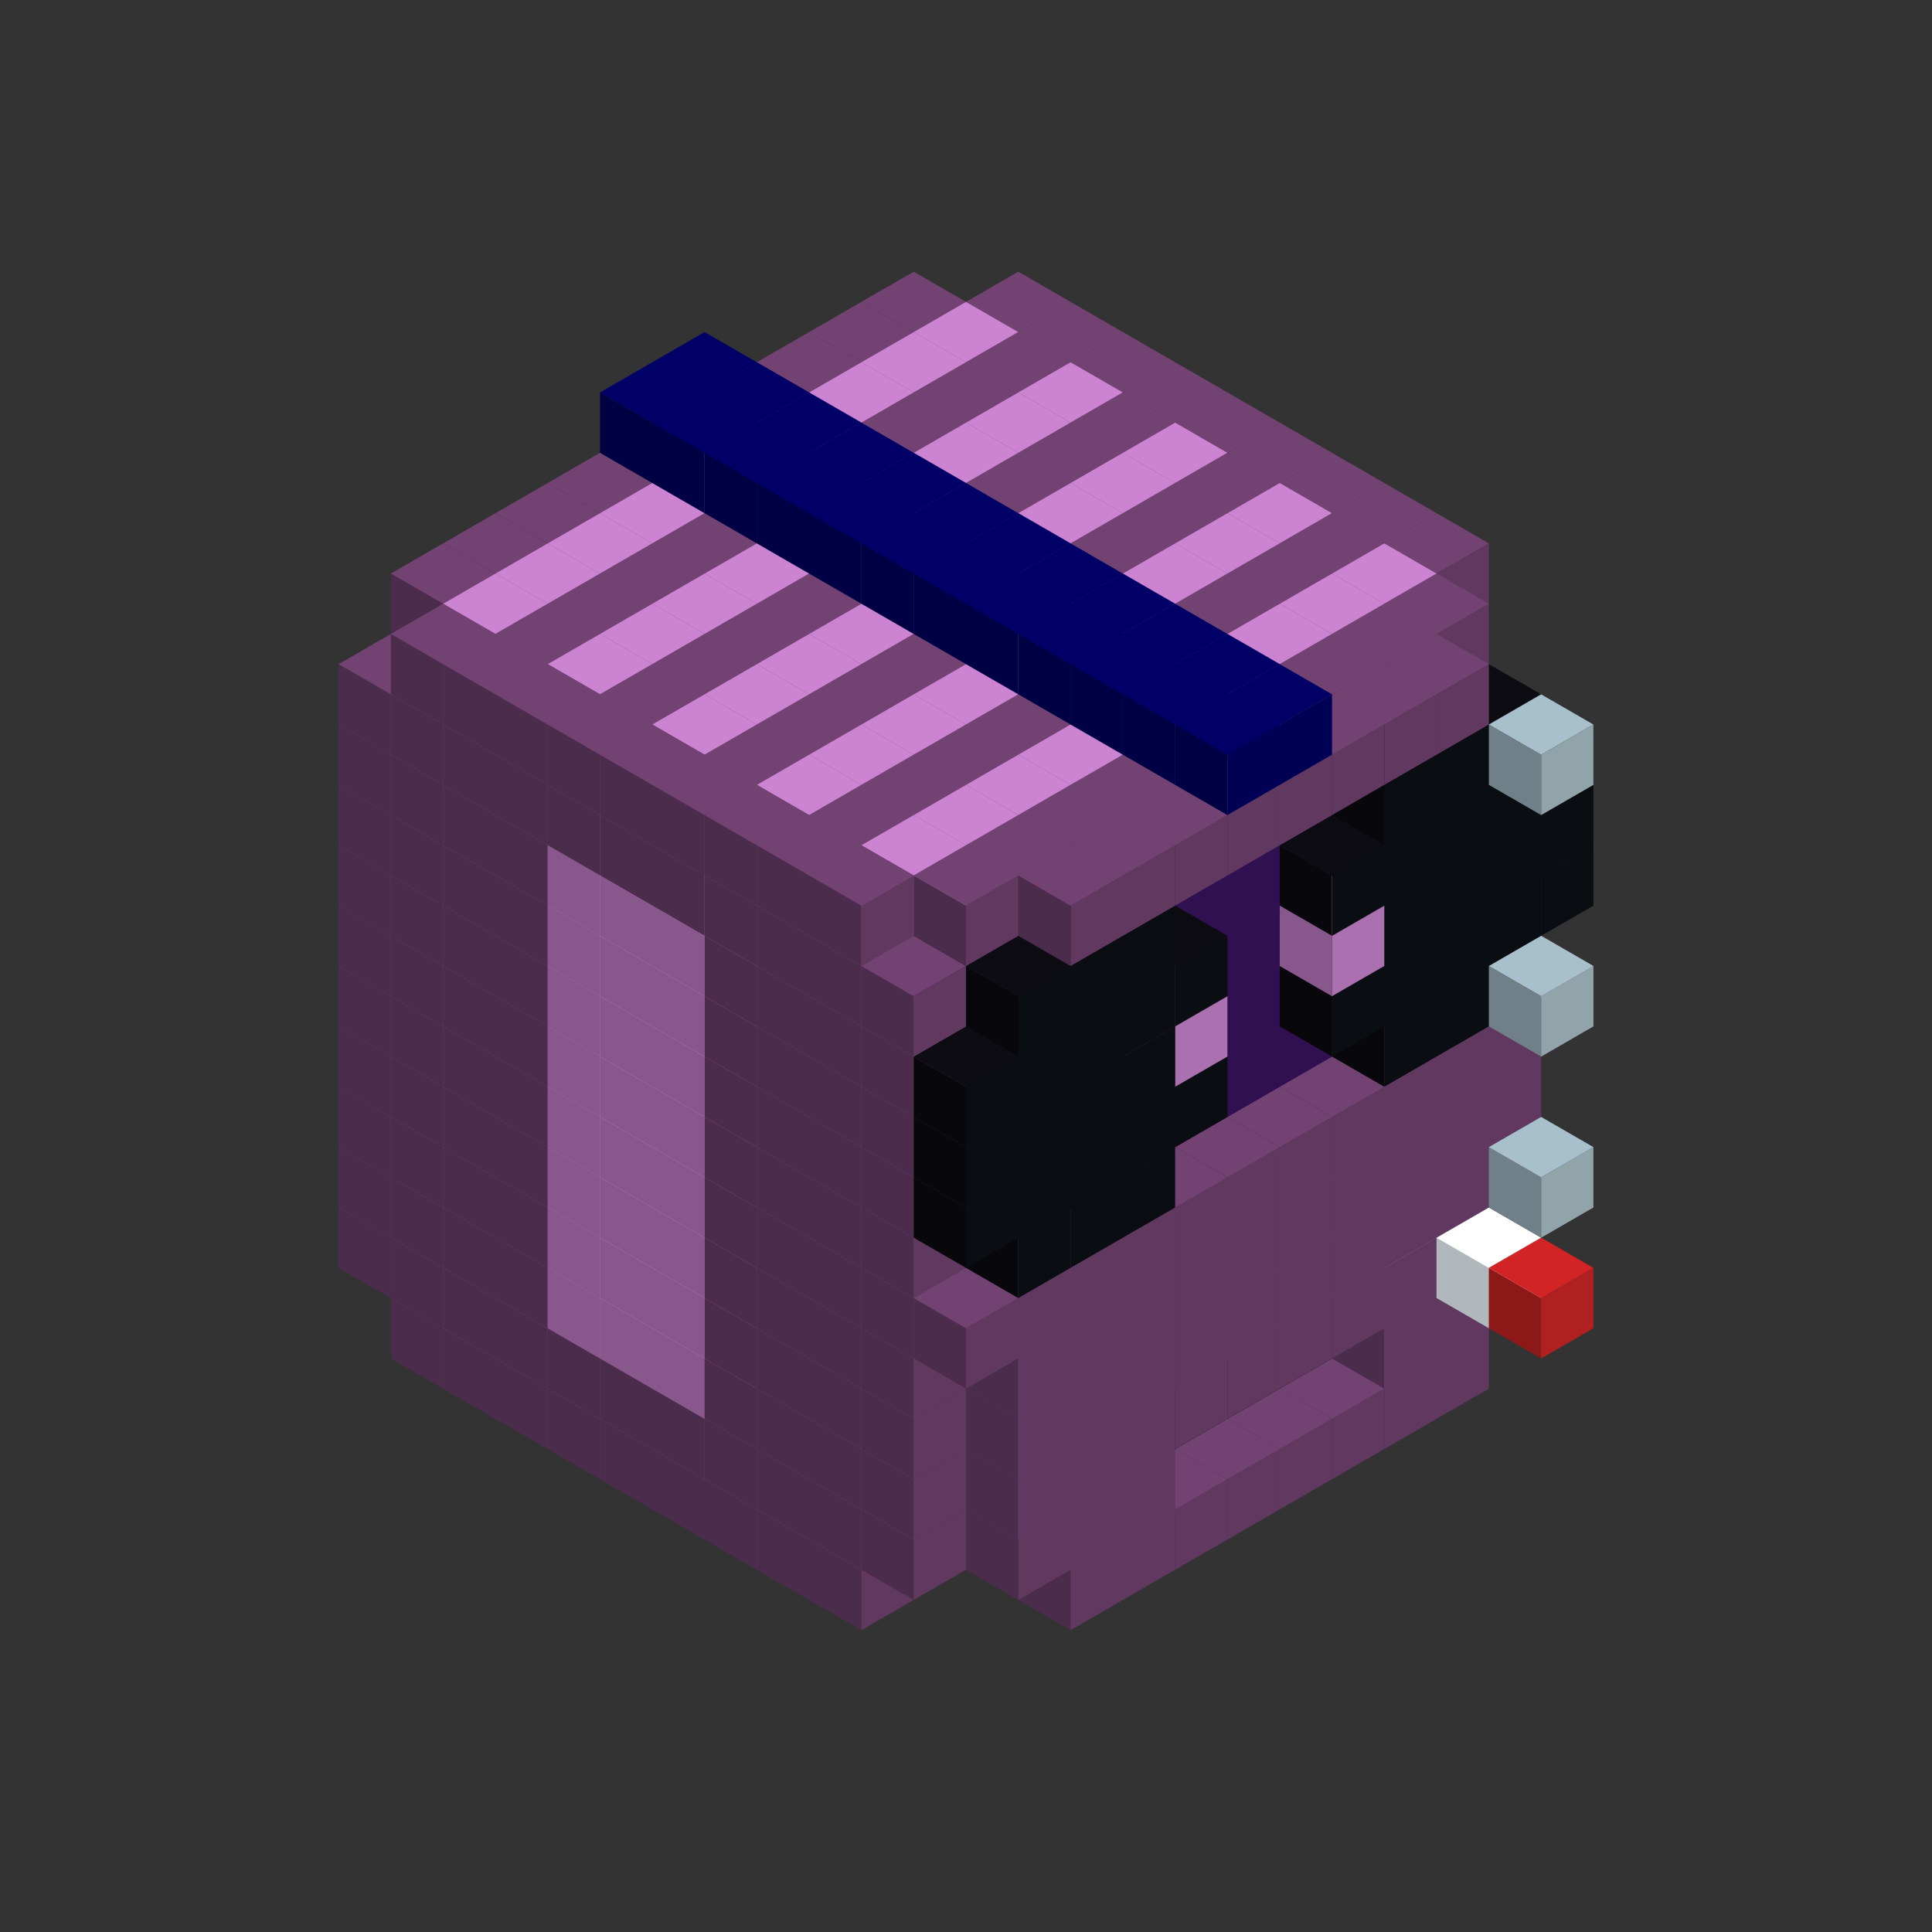 
<svg width='600' height='600' viewBox='4436371 5550000 3200000 3200000' xmlns='http://www.w3.org/2000/svg' xmlns:xlink='http://www.w3.org/1999/xlink'>
<rect x="4436371" y="5550000" width="3200000" height="3200000" fill="#333333" stroke="none"/>
<use xlink:href='#v-0x000001b5-1' transform='translate(1070341,3650000)'/>
<use xlink:href='#v-0x000001b5-1' transform='translate(1156944,3700000)'/>
<use xlink:href='#v-0x000001b5-1' transform='translate(1243547,3750000)'/>
<use xlink:href='#v-0x000001b5-1' transform='translate(1330150,3800000)'/>
<use xlink:href='#v-0x000001b5-1' transform='translate(1416753,3850000)'/>
<use xlink:href='#v-0x000001b5-1' transform='translate(1503356,3900000)'/>
<use xlink:href='#v-0x000001b5-1' transform='translate(1589959,3950000)'/>
<use xlink:href='#v-0x000001b5-1' transform='translate(1676562,4000000)'/>
<use xlink:href='#v-0x000001b5-1' transform='translate(1763165,4050000)'/>
<use xlink:href='#v-0x000001b5-1' transform='translate(2715798,3700000)'/>
<use xlink:href='#v-0x000001b5-1' transform='translate(2629195,3750000)'/>
<use xlink:href='#v-0x000001b5-1' transform='translate(2542592,3800000)'/>
<use xlink:href='#v-0x000001b5-1' transform='translate(2455989,3850000)'/>
<use xlink:href='#v-0x000001b5-1' transform='translate(2369386,3900000)'/>
<use xlink:href='#v-0x000001b5-1' transform='translate(2282783,3950000)'/>
<use xlink:href='#v-0x000001b5-1' transform='translate(2196180,4000000)'/>
<use xlink:href='#v-0x000001b5-1' transform='translate(2109577,4050000)'/>
<use xlink:href='#v-0x000001b5-1' transform='translate(983738,3500000)'/>
<use xlink:href='#v-0x000001b5-1' transform='translate(1070341,3550000)'/>
<use xlink:href='#v-0x000001b5-1' transform='translate(1156944,3600000)'/>
<use xlink:href='#v-0x000001b5-1' transform='translate(1243547,3650000)'/>
<use xlink:href='#v-0x000001b5-1' transform='translate(1330150,3700000)'/>
<use xlink:href='#v-0x000001b5-1' transform='translate(1416753,3750000)'/>
<use xlink:href='#v-0x000001b5-1' transform='translate(1503356,3800000)'/>
<use xlink:href='#v-0x000001b5-1' transform='translate(1589959,3850000)'/>
<use xlink:href='#v-0x000001b5-1' transform='translate(1676562,3900000)'/>
<use xlink:href='#v-0x000001b5-1' transform='translate(1763165,3950000)'/>
<use xlink:href='#v-0x000001b5-2' transform='translate(2715798,3500000)'/>
<use xlink:href='#v-0x000001b5-4' transform='translate(2629195,3550000)'/>
<use xlink:href='#v-0x000001b5-4' transform='translate(2542592,3600000)'/>
<use xlink:href='#v-0x000001b5-4' transform='translate(2455989,3650000)'/>
<use xlink:href='#v-0x000001b5-4' transform='translate(2369386,3700000)'/>
<use xlink:href='#v-0x000001b5-4' transform='translate(2282783,3750000)'/>
<use xlink:href='#v-0x000001b5-4' transform='translate(2196180,3800000)'/>
<use xlink:href='#v-0x000001b5-4' transform='translate(2109577,3850000)'/>
<use xlink:href='#v-0x000001b5-4' transform='translate(2022974,3900000)'/>
<use xlink:href='#v-0x000001b5-2' transform='translate(1936371,3950000)'/>
<use xlink:href='#v-0x000001b5-1' transform='translate(1849768,4000000)'/>
<use xlink:href='#v-0x000001b5-1' transform='translate(2802401,3550000)'/>
<use xlink:href='#v-0x000001b5-1' transform='translate(2715798,3600000)'/>
<use xlink:href='#v-0x000001b5-1' transform='translate(2629195,3650000)'/>
<use xlink:href='#v-0x000001b5-1' transform='translate(2196180,3900000)'/>
<use xlink:href='#v-0x000001b5-1' transform='translate(2109577,3950000)'/>
<use xlink:href='#v-0x000001b5-1' transform='translate(2022974,4000000)'/>
<use xlink:href='#v-0x000001b5-1' transform='translate(983738,3400000)'/>
<use xlink:href='#v-0x000001b5-1' transform='translate(1070341,3450000)'/>
<use xlink:href='#v-0x000001b5-1' transform='translate(1156944,3500000)'/>
<use xlink:href='#v-0x000001b5-1' transform='translate(1243547,3550000)'/>
<use xlink:href='#v-0x000001b5-3' transform='translate(1330150,3600000)'/>
<use xlink:href='#v-0x000001b5-3' transform='translate(1416753,3650000)'/>
<use xlink:href='#v-0x000001b5-3' transform='translate(1503356,3700000)'/>
<use xlink:href='#v-0x000001b5-1' transform='translate(1589959,3750000)'/>
<use xlink:href='#v-0x000001b5-1' transform='translate(1676562,3800000)'/>
<use xlink:href='#v-0x000001b5-1' transform='translate(1763165,3850000)'/>
<use xlink:href='#v-0x000001b5-2' transform='translate(2715798,3400000)'/>
<use xlink:href='#v-0x000001b5-5' transform='translate(2629195,3450000)'/>
<use xlink:href='#v-0x000001b5-4' transform='translate(2542592,3500000)'/>
<use xlink:href='#v-0x000001b5-4' transform='translate(2455989,3550000)'/>
<use xlink:href='#v-0x000001b5-4' transform='translate(2369386,3600000)'/>
<use xlink:href='#v-0x000001b5-4' transform='translate(2282783,3650000)'/>
<use xlink:href='#v-0x000001b5-4' transform='translate(2196180,3700000)'/>
<use xlink:href='#v-0x000001b5-4' transform='translate(2109577,3750000)'/>
<use xlink:href='#v-0x000001b5-4' transform='translate(2022974,3800000)'/>
<use xlink:href='#v-0x000001b5-2' transform='translate(1936371,3850000)'/>
<use xlink:href='#v-0x000001b5-1' transform='translate(1849768,3900000)'/>
<use xlink:href='#v-0x000001b5-1' transform='translate(2802401,3450000)'/>
<use xlink:href='#v-0x000001b5-5' transform='translate(2715798,3500000)'/>
<use xlink:href='#v-0x000001b5-1' transform='translate(2629195,3550000)'/>
<use xlink:href='#v-0x000001b5-1' transform='translate(2542592,3600000)'/>
<use xlink:href='#v-0x000001b5-1' transform='translate(2455989,3650000)'/>
<use xlink:href='#v-0x000001b5-1' transform='translate(2369386,3700000)'/>
<use xlink:href='#v-0x000001b5-1' transform='translate(2282783,3750000)'/>
<use xlink:href='#v-0x000001b5-1' transform='translate(2196180,3800000)'/>
<use xlink:href='#v-0x000001b5-1' transform='translate(2109577,3850000)'/>
<use xlink:href='#v-0x000001b5-1' transform='translate(2022974,3900000)'/>
<use xlink:href='#v-0x000001b5-5' transform='translate(2802401,3550000)'/>
<use xlink:href='#v-0x000001b5-6' transform='translate(2889004,3600000)'/>
<use xlink:href='#v-0x000001b5-1' transform='translate(983738,3300000)'/>
<use xlink:href='#v-0x000001b5-1' transform='translate(1070341,3350000)'/>
<use xlink:href='#v-0x000001b5-1' transform='translate(1156944,3400000)'/>
<use xlink:href='#v-0x000001b5-1' transform='translate(1243547,3450000)'/>
<use xlink:href='#v-0x000001b5-3' transform='translate(1330150,3500000)'/>
<use xlink:href='#v-0x000001b5-3' transform='translate(1416753,3550000)'/>
<use xlink:href='#v-0x000001b5-3' transform='translate(1503356,3600000)'/>
<use xlink:href='#v-0x000001b5-1' transform='translate(1589959,3650000)'/>
<use xlink:href='#v-0x000001b5-1' transform='translate(1676562,3700000)'/>
<use xlink:href='#v-0x000001b5-1' transform='translate(1763165,3750000)'/>
<use xlink:href='#v-0x000001b5-2' transform='translate(2715798,3300000)'/>
<use xlink:href='#v-0x000001b5-2' transform='translate(2629195,3350000)'/>
<use xlink:href='#v-0x000001b5-2' transform='translate(2542592,3400000)'/>
<use xlink:href='#v-0x000001b5-2' transform='translate(2455989,3450000)'/>
<use xlink:href='#v-0x000001b5-2' transform='translate(2369386,3500000)'/>
<use xlink:href='#v-0x000001b5-2' transform='translate(2282783,3550000)'/>
<use xlink:href='#v-0x000001b5-2' transform='translate(2196180,3600000)'/>
<use xlink:href='#v-0x000001b5-2' transform='translate(2109577,3650000)'/>
<use xlink:href='#v-0x000001b5-2' transform='translate(2022974,3700000)'/>
<use xlink:href='#v-0x000001b5-2' transform='translate(1936371,3750000)'/>
<use xlink:href='#v-0x000001b5-1' transform='translate(1849768,3800000)'/>
<use xlink:href='#v-0x000001b5-1' transform='translate(2802401,3350000)'/>
<use xlink:href='#v-0x000001b5-1' transform='translate(2715798,3400000)'/>
<use xlink:href='#v-0x000001b5-1' transform='translate(2629195,3450000)'/>
<use xlink:href='#v-0x000001b5-1' transform='translate(2542592,3500000)'/>
<use xlink:href='#v-0x000001b5-1' transform='translate(2455989,3550000)'/>
<use xlink:href='#v-0x000001b5-1' transform='translate(2369386,3600000)'/>
<use xlink:href='#v-0x000001b5-1' transform='translate(2282783,3650000)'/>
<use xlink:href='#v-0x000001b5-1' transform='translate(2196180,3700000)'/>
<use xlink:href='#v-0x000001b5-1' transform='translate(2109577,3750000)'/>
<use xlink:href='#v-0x000001b5-1' transform='translate(2022974,3800000)'/>
<use xlink:href='#v-0x000001b5-1' transform='translate(983738,3200000)'/>
<use xlink:href='#v-0x000001b5-1' transform='translate(1070341,3250000)'/>
<use xlink:href='#v-0x000001b5-1' transform='translate(1156944,3300000)'/>
<use xlink:href='#v-0x000001b5-1' transform='translate(1243547,3350000)'/>
<use xlink:href='#v-0x000001b5-3' transform='translate(1330150,3400000)'/>
<use xlink:href='#v-0x000001b5-3' transform='translate(1416753,3450000)'/>
<use xlink:href='#v-0x000001b5-3' transform='translate(1503356,3500000)'/>
<use xlink:href='#v-0x000001b5-1' transform='translate(1589959,3550000)'/>
<use xlink:href='#v-0x000001b5-1' transform='translate(1676562,3600000)'/>
<use xlink:href='#v-0x000001b5-1' transform='translate(1763165,3650000)'/>
<use xlink:href='#v-0x000001b5-2' transform='translate(2715798,3200000)'/>
<use xlink:href='#v-0x000001b5-2' transform='translate(2629195,3250000)'/>
<use xlink:href='#v-0x000001b5-2' transform='translate(2542592,3300000)'/>
<use xlink:href='#v-0x000001b5-2' transform='translate(2455989,3350000)'/>
<use xlink:href='#v-0x000001b5-2' transform='translate(2369386,3400000)'/>
<use xlink:href='#v-0x000001b5-2' transform='translate(2282783,3450000)'/>
<use xlink:href='#v-0x000001b5-2' transform='translate(2196180,3500000)'/>
<use xlink:href='#v-0x000001b5-2' transform='translate(2109577,3550000)'/>
<use xlink:href='#v-0x000001b5-2' transform='translate(2022974,3600000)'/>
<use xlink:href='#v-0x000001b5-2' transform='translate(1936371,3650000)'/>
<use xlink:href='#v-0x000001b5-1' transform='translate(1849768,3700000)'/>
<use xlink:href='#v-0x000001b5-1' transform='translate(2802401,3250000)'/>
<use xlink:href='#v-0x000001b5-1' transform='translate(2715798,3300000)'/>
<use xlink:href='#v-0x000001b5-1' transform='translate(2629195,3350000)'/>
<use xlink:href='#v-0x000001b5-1' transform='translate(2542592,3400000)'/>
<use xlink:href='#v-0x000001b5-1' transform='translate(2455989,3450000)'/>
<use xlink:href='#v-0x000001b5-1' transform='translate(2369386,3500000)'/>
<use xlink:href='#v-0x000001b5-1' transform='translate(2282783,3550000)'/>
<use xlink:href='#v-0x000001b5-1' transform='translate(2196180,3600000)'/>
<use xlink:href='#v-0x000001b5-1' transform='translate(2109577,3650000)'/>
<use xlink:href='#v-0x000001b5-1' transform='translate(2022974,3700000)'/>
<use xlink:href='#v-0x000001b5-7' transform='translate(2889004,3400000)'/>
<use xlink:href='#v-0x000001b5-1' transform='translate(983738,3100000)'/>
<use xlink:href='#v-0x000001b5-1' transform='translate(1070341,3150000)'/>
<use xlink:href='#v-0x000001b5-1' transform='translate(1156944,3200000)'/>
<use xlink:href='#v-0x000001b5-1' transform='translate(1243547,3250000)'/>
<use xlink:href='#v-0x000001b5-3' transform='translate(1330150,3300000)'/>
<use xlink:href='#v-0x000001b5-3' transform='translate(1416753,3350000)'/>
<use xlink:href='#v-0x000001b5-3' transform='translate(1503356,3400000)'/>
<use xlink:href='#v-0x000001b5-1' transform='translate(1589959,3450000)'/>
<use xlink:href='#v-0x000001b5-1' transform='translate(1676562,3500000)'/>
<use xlink:href='#v-0x000001b5-1' transform='translate(1763165,3550000)'/>
<use xlink:href='#v-0x000001b5-2' transform='translate(2715798,3100000)'/>
<use xlink:href='#v-0x000001b5-2' transform='translate(2629195,3150000)'/>
<use xlink:href='#v-0x000001b5-2' transform='translate(2542592,3200000)'/>
<use xlink:href='#v-0x000001b5-2' transform='translate(2455989,3250000)'/>
<use xlink:href='#v-0x000001b5-2' transform='translate(2369386,3300000)'/>
<use xlink:href='#v-0x000001b5-2' transform='translate(2282783,3350000)'/>
<use xlink:href='#v-0x000001b5-2' transform='translate(2196180,3400000)'/>
<use xlink:href='#v-0x000001b5-2' transform='translate(2109577,3450000)'/>
<use xlink:href='#v-0x000001b5-2' transform='translate(2022974,3500000)'/>
<use xlink:href='#v-0x000001b5-2' transform='translate(1936371,3550000)'/>
<use xlink:href='#v-0x000001b5-1' transform='translate(1849768,3600000)'/>
<use xlink:href='#v-0x000001b5-1' transform='translate(2889004,3100000)'/>
<use xlink:href='#v-0x000001b5-1' transform='translate(2802401,3150000)'/>
<use xlink:href='#v-0x000001b5-1' transform='translate(2715798,3200000)'/>
<use xlink:href='#v-0x000001b5-1' transform='translate(2629195,3250000)'/>
<use xlink:href='#v-0x000001b5-1' transform='translate(2542592,3300000)'/>
<use xlink:href='#v-0x000001b5-1' transform='translate(2455989,3350000)'/>
<use xlink:href='#v-0x000001b5-1' transform='translate(2369386,3400000)'/>
<use xlink:href='#v-0x000001b5-1' transform='translate(2282783,3450000)'/>
<use xlink:href='#v-0x000001b5-1' transform='translate(2196180,3500000)'/>
<use xlink:href='#v-0x000001b5-1' transform='translate(2109577,3550000)'/>
<use xlink:href='#v-0x000001b5-1' transform='translate(2022974,3600000)'/>
<use xlink:href='#v-0x000001b5-1' transform='translate(1936371,3650000)'/>
<use xlink:href='#v-0x000001b5-1' transform='translate(983738,3000000)'/>
<use xlink:href='#v-0x000001b5-1' transform='translate(1070341,3050000)'/>
<use xlink:href='#v-0x000001b5-1' transform='translate(1156944,3100000)'/>
<use xlink:href='#v-0x000001b5-1' transform='translate(1243547,3150000)'/>
<use xlink:href='#v-0x000001b5-3' transform='translate(1330150,3200000)'/>
<use xlink:href='#v-0x000001b5-3' transform='translate(1416753,3250000)'/>
<use xlink:href='#v-0x000001b5-3' transform='translate(1503356,3300000)'/>
<use xlink:href='#v-0x000001b5-1' transform='translate(1589959,3350000)'/>
<use xlink:href='#v-0x000001b5-1' transform='translate(1676562,3400000)'/>
<use xlink:href='#v-0x000001b5-1' transform='translate(1763165,3450000)'/>
<use xlink:href='#v-0x000001b5-2' transform='translate(2715798,3000000)'/>
<use xlink:href='#v-0x000001b5-2' transform='translate(2629195,3050000)'/>
<use xlink:href='#v-0x000001b5-2' transform='translate(2542592,3100000)'/>
<use xlink:href='#v-0x000001b5-2' transform='translate(2455989,3150000)'/>
<use xlink:href='#v-0x000001b5-2' transform='translate(2369386,3200000)'/>
<use xlink:href='#v-0x000001b5-2' transform='translate(2282783,3250000)'/>
<use xlink:href='#v-0x000001b5-2' transform='translate(2196180,3300000)'/>
<use xlink:href='#v-0x000001b5-2' transform='translate(2109577,3350000)'/>
<use xlink:href='#v-0x000001b5-2' transform='translate(2022974,3400000)'/>
<use xlink:href='#v-0x000001b5-2' transform='translate(1936371,3450000)'/>
<use xlink:href='#v-0x000001b5-1' transform='translate(1849768,3500000)'/>
<use xlink:href='#v-0x000001b5-4' transform='translate(2802401,3050000)'/>
<use xlink:href='#v-0x000001b5-4' transform='translate(2715798,3100000)'/>
<use xlink:href='#v-0x000001b5-4' transform='translate(2629195,3150000)'/>
<use xlink:href='#v-0x000001b5-4' transform='translate(2196180,3400000)'/>
<use xlink:href='#v-0x000001b5-4' transform='translate(2109577,3450000)'/>
<use xlink:href='#v-0x000001b5-4' transform='translate(2022974,3500000)'/>
<use xlink:href='#v-0x000001b5-1' transform='translate(983738,2900000)'/>
<use xlink:href='#v-0x000001b5-1' transform='translate(1070341,2950000)'/>
<use xlink:href='#v-0x000001b5-1' transform='translate(1156944,3000000)'/>
<use xlink:href='#v-0x000001b5-1' transform='translate(1243547,3050000)'/>
<use xlink:href='#v-0x000001b5-3' transform='translate(1330150,3100000)'/>
<use xlink:href='#v-0x000001b5-3' transform='translate(1416753,3150000)'/>
<use xlink:href='#v-0x000001b5-3' transform='translate(1503356,3200000)'/>
<use xlink:href='#v-0x000001b5-1' transform='translate(1589959,3250000)'/>
<use xlink:href='#v-0x000001b5-1' transform='translate(1676562,3300000)'/>
<use xlink:href='#v-0x000001b5-1' transform='translate(1763165,3350000)'/>
<use xlink:href='#v-0x000001b5-2' transform='translate(2715798,2900000)'/>
<use xlink:href='#v-0x000001b5-2' transform='translate(2629195,2950000)'/>
<use xlink:href='#v-0x000001b5-2' transform='translate(2542592,3000000)'/>
<use xlink:href='#v-0x000001b5-2' transform='translate(2455989,3050000)'/>
<use xlink:href='#v-0x000001b5-2' transform='translate(2369386,3100000)'/>
<use xlink:href='#v-0x000001b5-2' transform='translate(2282783,3150000)'/>
<use xlink:href='#v-0x000001b5-2' transform='translate(2196180,3200000)'/>
<use xlink:href='#v-0x000001b5-2' transform='translate(2109577,3250000)'/>
<use xlink:href='#v-0x000001b5-2' transform='translate(2022974,3300000)'/>
<use xlink:href='#v-0x000001b5-2' transform='translate(1936371,3350000)'/>
<use xlink:href='#v-0x000001b5-1' transform='translate(1849768,3400000)'/>
<use xlink:href='#v-0x000001b5-4' transform='translate(2889004,2900000)'/>
<use xlink:href='#v-0x000001b5-4' transform='translate(2802401,2950000)'/>
<use xlink:href='#v-0x000001b5-4' transform='translate(2715798,3000000)'/>
<use xlink:href='#v-0x000001b5-4' transform='translate(2629195,3050000)'/>
<use xlink:href='#v-0x000001b5-4' transform='translate(2542592,3100000)'/>
<use xlink:href='#v-0x000001b5-4' transform='translate(2282783,3250000)'/>
<use xlink:href='#v-0x000001b5-4' transform='translate(2196180,3300000)'/>
<use xlink:href='#v-0x000001b5-4' transform='translate(2109577,3350000)'/>
<use xlink:href='#v-0x000001b5-4' transform='translate(2022974,3400000)'/>
<use xlink:href='#v-0x000001b5-4' transform='translate(1936371,3450000)'/>
<use xlink:href='#v-0x000001b5-7' transform='translate(2889004,3100000)'/>
<use xlink:href='#v-0x000001b5-1' transform='translate(983738,2800000)'/>
<use xlink:href='#v-0x000001b5-1' transform='translate(1070341,2850000)'/>
<use xlink:href='#v-0x000001b5-1' transform='translate(1156944,2900000)'/>
<use xlink:href='#v-0x000001b5-1' transform='translate(1243547,2950000)'/>
<use xlink:href='#v-0x000001b5-3' transform='translate(1330150,3000000)'/>
<use xlink:href='#v-0x000001b5-3' transform='translate(1416753,3050000)'/>
<use xlink:href='#v-0x000001b5-3' transform='translate(1503356,3100000)'/>
<use xlink:href='#v-0x000001b5-1' transform='translate(1589959,3150000)'/>
<use xlink:href='#v-0x000001b5-1' transform='translate(1676562,3200000)'/>
<use xlink:href='#v-0x000001b5-1' transform='translate(1763165,3250000)'/>
<use xlink:href='#v-0x000001b5-2' transform='translate(2715798,2800000)'/>
<use xlink:href='#v-0x000001b5-2' transform='translate(2629195,2850000)'/>
<use xlink:href='#v-0x000001b5-2' transform='translate(2542592,2900000)'/>
<use xlink:href='#v-0x000001b5-2' transform='translate(2455989,2950000)'/>
<use xlink:href='#v-0x000001b5-2' transform='translate(2369386,3000000)'/>
<use xlink:href='#v-0x000001b5-2' transform='translate(2282783,3050000)'/>
<use xlink:href='#v-0x000001b5-2' transform='translate(2196180,3100000)'/>
<use xlink:href='#v-0x000001b5-2' transform='translate(2109577,3150000)'/>
<use xlink:href='#v-0x000001b5-2' transform='translate(2022974,3200000)'/>
<use xlink:href='#v-0x000001b5-2' transform='translate(1936371,3250000)'/>
<use xlink:href='#v-0x000001b5-1' transform='translate(1849768,3300000)'/>
<use xlink:href='#v-0x000001b5-4' transform='translate(2889004,2800000)'/>
<use xlink:href='#v-0x000001b5-4' transform='translate(2802401,2850000)'/>
<use xlink:href='#v-0x000001b5-4' transform='translate(2715798,2900000)'/>
<use xlink:href='#v-0x000001b5-4' transform='translate(2629195,2950000)'/>
<use xlink:href='#v-0x000001b5-3' transform='translate(2542592,3000000)'/>
<use xlink:href='#v-0x000001b5-3' transform='translate(2282783,3150000)'/>
<use xlink:href='#v-0x000001b5-4' transform='translate(2196180,3200000)'/>
<use xlink:href='#v-0x000001b5-4' transform='translate(2109577,3250000)'/>
<use xlink:href='#v-0x000001b5-4' transform='translate(2022974,3300000)'/>
<use xlink:href='#v-0x000001b5-4' transform='translate(1936371,3350000)'/>
<use xlink:href='#v-0x000001b5-1' transform='translate(983738,2700000)'/>
<use xlink:href='#v-0x000001b5-1' transform='translate(1070341,2750000)'/>
<use xlink:href='#v-0x000001b5-1' transform='translate(1156944,2800000)'/>
<use xlink:href='#v-0x000001b5-1' transform='translate(1243547,2850000)'/>
<use xlink:href='#v-0x000001b5-3' transform='translate(1330150,2900000)'/>
<use xlink:href='#v-0x000001b5-3' transform='translate(1416753,2950000)'/>
<use xlink:href='#v-0x000001b5-3' transform='translate(1503356,3000000)'/>
<use xlink:href='#v-0x000001b5-1' transform='translate(1589959,3050000)'/>
<use xlink:href='#v-0x000001b5-1' transform='translate(1676562,3100000)'/>
<use xlink:href='#v-0x000001b5-1' transform='translate(1763165,3150000)'/>
<use xlink:href='#v-0x000001b5-2' transform='translate(2715798,2700000)'/>
<use xlink:href='#v-0x000001b5-2' transform='translate(2629195,2750000)'/>
<use xlink:href='#v-0x000001b5-2' transform='translate(2542592,2800000)'/>
<use xlink:href='#v-0x000001b5-2' transform='translate(2455989,2850000)'/>
<use xlink:href='#v-0x000001b5-2' transform='translate(2369386,2900000)'/>
<use xlink:href='#v-0x000001b5-2' transform='translate(2282783,2950000)'/>
<use xlink:href='#v-0x000001b5-2' transform='translate(2196180,3000000)'/>
<use xlink:href='#v-0x000001b5-2' transform='translate(2109577,3050000)'/>
<use xlink:href='#v-0x000001b5-2' transform='translate(2022974,3100000)'/>
<use xlink:href='#v-0x000001b5-2' transform='translate(1936371,3150000)'/>
<use xlink:href='#v-0x000001b5-1' transform='translate(1849768,3200000)'/>
<use xlink:href='#v-0x000001b5-4' transform='translate(2889004,2700000)'/>
<use xlink:href='#v-0x000001b5-4' transform='translate(2802401,2750000)'/>
<use xlink:href='#v-0x000001b5-4' transform='translate(2715798,2800000)'/>
<use xlink:href='#v-0x000001b5-4' transform='translate(2629195,2850000)'/>
<use xlink:href='#v-0x000001b5-4' transform='translate(2542592,2900000)'/>
<use xlink:href='#v-0x000001b5-4' transform='translate(2282783,3050000)'/>
<use xlink:href='#v-0x000001b5-4' transform='translate(2196180,3100000)'/>
<use xlink:href='#v-0x000001b5-4' transform='translate(2109577,3150000)'/>
<use xlink:href='#v-0x000001b5-4' transform='translate(2022974,3200000)'/>
<use xlink:href='#v-0x000001b5-4' transform='translate(1936371,3250000)'/>
<use xlink:href='#v-0x000001b5-1' transform='translate(983738,2600000)'/>
<use xlink:href='#v-0x000001b5-1' transform='translate(1070341,2650000)'/>
<use xlink:href='#v-0x000001b5-1' transform='translate(1156944,2700000)'/>
<use xlink:href='#v-0x000001b5-1' transform='translate(1243547,2750000)'/>
<use xlink:href='#v-0x000001b5-1' transform='translate(1330150,2800000)'/>
<use xlink:href='#v-0x000001b5-1' transform='translate(1416753,2850000)'/>
<use xlink:href='#v-0x000001b5-1' transform='translate(1503356,2900000)'/>
<use xlink:href='#v-0x000001b5-1' transform='translate(1589959,2950000)'/>
<use xlink:href='#v-0x000001b5-1' transform='translate(1676562,3000000)'/>
<use xlink:href='#v-0x000001b5-1' transform='translate(1763165,3050000)'/>
<use xlink:href='#v-0x000001b5-2' transform='translate(2715798,2600000)'/>
<use xlink:href='#v-0x000001b5-2' transform='translate(2629195,2650000)'/>
<use xlink:href='#v-0x000001b5-2' transform='translate(2542592,2700000)'/>
<use xlink:href='#v-0x000001b5-2' transform='translate(2455989,2750000)'/>
<use xlink:href='#v-0x000001b5-2' transform='translate(2369386,2800000)'/>
<use xlink:href='#v-0x000001b5-2' transform='translate(2282783,2850000)'/>
<use xlink:href='#v-0x000001b5-2' transform='translate(2196180,2900000)'/>
<use xlink:href='#v-0x000001b5-2' transform='translate(2109577,2950000)'/>
<use xlink:href='#v-0x000001b5-2' transform='translate(2022974,3000000)'/>
<use xlink:href='#v-0x000001b5-2' transform='translate(1936371,3050000)'/>
<use xlink:href='#v-0x000001b5-1' transform='translate(1849768,3100000)'/>
<use xlink:href='#v-0x000001b5-4' transform='translate(2802401,2650000)'/>
<use xlink:href='#v-0x000001b5-4' transform='translate(2715798,2700000)'/>
<use xlink:href='#v-0x000001b5-4' transform='translate(2629195,2750000)'/>
<use xlink:href='#v-0x000001b5-4' transform='translate(2196180,3000000)'/>
<use xlink:href='#v-0x000001b5-4' transform='translate(2109577,3050000)'/>
<use xlink:href='#v-0x000001b5-4' transform='translate(2022974,3100000)'/>
<use xlink:href='#v-0x000001b5-1' transform='translate(1849768,2000000)'/>
<use xlink:href='#v-0x000001b5-1' transform='translate(1763165,2050000)'/>
<use xlink:href='#v-0x000001b5-1' transform='translate(1676562,2100000)'/>
<use xlink:href='#v-0x000001b5-1' transform='translate(1589959,2150000)'/>
<use xlink:href='#v-0x000001b5-1' transform='translate(1503356,2200000)'/>
<use xlink:href='#v-0x000001b5-1' transform='translate(1416753,2250000)'/>
<use xlink:href='#v-0x000001b5-1' transform='translate(1330150,2300000)'/>
<use xlink:href='#v-0x000001b5-1' transform='translate(1243547,2350000)'/>
<use xlink:href='#v-0x000001b5-1' transform='translate(1156944,2400000)'/>
<use xlink:href='#v-0x000001b5-1' transform='translate(1070341,2450000)'/>
<use xlink:href='#v-0x000001b5-1' transform='translate(2022974,2000000)'/>
<use xlink:href='#v-0x000001b5-3' transform='translate(1936371,2050000)'/>
<use xlink:href='#v-0x000001b5-3' transform='translate(1849768,2100000)'/>
<use xlink:href='#v-0x000001b5-3' transform='translate(1763165,2150000)'/>
<use xlink:href='#v-0x000001b5-3' transform='translate(1676562,2200000)'/>
<use xlink:href='#v-0x000001b5-3' transform='translate(1589959,2250000)'/>
<use xlink:href='#v-0x000001b5-3' transform='translate(1503356,2300000)'/>
<use xlink:href='#v-0x000001b5-3' transform='translate(1416753,2350000)'/>
<use xlink:href='#v-0x000001b5-3' transform='translate(1330150,2400000)'/>
<use xlink:href='#v-0x000001b5-3' transform='translate(1243547,2450000)'/>
<use xlink:href='#v-0x000001b5-3' transform='translate(1156944,2500000)'/>
<use xlink:href='#v-0x000001b5-1' transform='translate(1070341,2550000)'/>
<use xlink:href='#v-0x000001b5-1' transform='translate(2109577,2050000)'/>
<use xlink:href='#v-0x000001b5-1' transform='translate(2022974,2100000)'/>
<use xlink:href='#v-0x000001b5-1' transform='translate(1936371,2150000)'/>
<use xlink:href='#v-0x000001b5-1' transform='translate(1849768,2200000)'/>
<use xlink:href='#v-0x000001b5-1' transform='translate(1763165,2250000)'/>
<use xlink:href='#v-0x000001b5-1' transform='translate(1676562,2300000)'/>
<use xlink:href='#v-0x000001b5-1' transform='translate(1589959,2350000)'/>
<use xlink:href='#v-0x000001b5-1' transform='translate(1503356,2400000)'/>
<use xlink:href='#v-0x000001b5-1' transform='translate(1416753,2450000)'/>
<use xlink:href='#v-0x000001b5-1' transform='translate(1330150,2500000)'/>
<use xlink:href='#v-0x000001b5-1' transform='translate(1243547,2550000)'/>
<use xlink:href='#v-0x000001b5-1' transform='translate(1156944,2600000)'/>
<use xlink:href='#v-0x000001b5-1' transform='translate(2196180,2100000)'/>
<use xlink:href='#v-0x000001b5-3' transform='translate(2109577,2150000)'/>
<use xlink:href='#v-0x000001b5-3' transform='translate(2022974,2200000)'/>
<use xlink:href='#v-0x000001b5-3' transform='translate(1936371,2250000)'/>
<use xlink:href='#v-0x000001b5-3' transform='translate(1849768,2300000)'/>
<use xlink:href='#v-0x000001b5-3' transform='translate(1763165,2350000)'/>
<use xlink:href='#v-0x000001b5-3' transform='translate(1676562,2400000)'/>
<use xlink:href='#v-0x000001b5-3' transform='translate(1589959,2450000)'/>
<use xlink:href='#v-0x000001b5-3' transform='translate(1503356,2500000)'/>
<use xlink:href='#v-0x000001b5-3' transform='translate(1416753,2550000)'/>
<use xlink:href='#v-0x000001b5-3' transform='translate(1330150,2600000)'/>
<use xlink:href='#v-0x000001b5-1' transform='translate(1243547,2650000)'/>
<use xlink:href='#v-0x000001b5-1' transform='translate(2282783,2150000)'/>
<use xlink:href='#v-0x000001b5-1' transform='translate(2196180,2200000)'/>
<use xlink:href='#v-0x000001b5-1' transform='translate(2109577,2250000)'/>
<use xlink:href='#v-0x000001b5-1' transform='translate(2022974,2300000)'/>
<use xlink:href='#v-0x000001b5-1' transform='translate(1936371,2350000)'/>
<use xlink:href='#v-0x000001b5-1' transform='translate(1849768,2400000)'/>
<use xlink:href='#v-0x000001b5-1' transform='translate(1763165,2450000)'/>
<use xlink:href='#v-0x000001b5-1' transform='translate(1676562,2500000)'/>
<use xlink:href='#v-0x000001b5-1' transform='translate(1589959,2550000)'/>
<use xlink:href='#v-0x000001b5-1' transform='translate(1503356,2600000)'/>
<use xlink:href='#v-0x000001b5-1' transform='translate(1416753,2650000)'/>
<use xlink:href='#v-0x000001b5-1' transform='translate(1330150,2700000)'/>
<use xlink:href='#v-0x000001b5-1' transform='translate(2369386,2200000)'/>
<use xlink:href='#v-0x000001b5-3' transform='translate(2282783,2250000)'/>
<use xlink:href='#v-0x000001b5-3' transform='translate(2196180,2300000)'/>
<use xlink:href='#v-0x000001b5-3' transform='translate(2109577,2350000)'/>
<use xlink:href='#v-0x000001b5-3' transform='translate(2022974,2400000)'/>
<use xlink:href='#v-0x000001b5-3' transform='translate(1936371,2450000)'/>
<use xlink:href='#v-0x000001b5-3' transform='translate(1849768,2500000)'/>
<use xlink:href='#v-0x000001b5-3' transform='translate(1763165,2550000)'/>
<use xlink:href='#v-0x000001b5-3' transform='translate(1676562,2600000)'/>
<use xlink:href='#v-0x000001b5-3' transform='translate(1589959,2650000)'/>
<use xlink:href='#v-0x000001b5-3' transform='translate(1503356,2700000)'/>
<use xlink:href='#v-0x000001b5-1' transform='translate(1416753,2750000)'/>
<use xlink:href='#v-0x000001b5-1' transform='translate(2455989,2250000)'/>
<use xlink:href='#v-0x000001b5-1' transform='translate(2369386,2300000)'/>
<use xlink:href='#v-0x000001b5-1' transform='translate(2282783,2350000)'/>
<use xlink:href='#v-0x000001b5-1' transform='translate(2196180,2400000)'/>
<use xlink:href='#v-0x000001b5-1' transform='translate(2109577,2450000)'/>
<use xlink:href='#v-0x000001b5-1' transform='translate(2022974,2500000)'/>
<use xlink:href='#v-0x000001b5-1' transform='translate(1936371,2550000)'/>
<use xlink:href='#v-0x000001b5-1' transform='translate(1849768,2600000)'/>
<use xlink:href='#v-0x000001b5-1' transform='translate(1763165,2650000)'/>
<use xlink:href='#v-0x000001b5-1' transform='translate(1676562,2700000)'/>
<use xlink:href='#v-0x000001b5-1' transform='translate(1589959,2750000)'/>
<use xlink:href='#v-0x000001b5-1' transform='translate(1503356,2800000)'/>
<use xlink:href='#v-0x000001b5-1' transform='translate(2542592,2300000)'/>
<use xlink:href='#v-0x000001b5-3' transform='translate(2455989,2350000)'/>
<use xlink:href='#v-0x000001b5-3' transform='translate(2369386,2400000)'/>
<use xlink:href='#v-0x000001b5-3' transform='translate(2282783,2450000)'/>
<use xlink:href='#v-0x000001b5-3' transform='translate(2196180,2500000)'/>
<use xlink:href='#v-0x000001b5-3' transform='translate(2109577,2550000)'/>
<use xlink:href='#v-0x000001b5-3' transform='translate(2022974,2600000)'/>
<use xlink:href='#v-0x000001b5-3' transform='translate(1936371,2650000)'/>
<use xlink:href='#v-0x000001b5-3' transform='translate(1849768,2700000)'/>
<use xlink:href='#v-0x000001b5-3' transform='translate(1763165,2750000)'/>
<use xlink:href='#v-0x000001b5-3' transform='translate(1676562,2800000)'/>
<use xlink:href='#v-0x000001b5-1' transform='translate(1589959,2850000)'/>
<use xlink:href='#v-0x000001b5-1' transform='translate(2629195,2350000)'/>
<use xlink:href='#v-0x000001b5-1' transform='translate(2542592,2400000)'/>
<use xlink:href='#v-0x000001b5-1' transform='translate(2455989,2450000)'/>
<use xlink:href='#v-0x000001b5-1' transform='translate(2369386,2500000)'/>
<use xlink:href='#v-0x000001b5-1' transform='translate(2282783,2550000)'/>
<use xlink:href='#v-0x000001b5-1' transform='translate(2196180,2600000)'/>
<use xlink:href='#v-0x000001b5-1' transform='translate(2109577,2650000)'/>
<use xlink:href='#v-0x000001b5-1' transform='translate(2022974,2700000)'/>
<use xlink:href='#v-0x000001b5-1' transform='translate(1936371,2750000)'/>
<use xlink:href='#v-0x000001b5-1' transform='translate(1849768,2800000)'/>
<use xlink:href='#v-0x000001b5-1' transform='translate(1763165,2850000)'/>
<use xlink:href='#v-0x000001b5-1' transform='translate(1676562,2900000)'/>
<use xlink:href='#v-0x000001b5-1' transform='translate(2715798,2400000)'/>
<use xlink:href='#v-0x000001b5-3' transform='translate(2629195,2450000)'/>
<use xlink:href='#v-0x000001b5-3' transform='translate(2542592,2500000)'/>
<use xlink:href='#v-0x000001b5-3' transform='translate(2455989,2550000)'/>
<use xlink:href='#v-0x000001b5-3' transform='translate(2369386,2600000)'/>
<use xlink:href='#v-0x000001b5-3' transform='translate(2282783,2650000)'/>
<use xlink:href='#v-0x000001b5-3' transform='translate(2196180,2700000)'/>
<use xlink:href='#v-0x000001b5-3' transform='translate(2109577,2750000)'/>
<use xlink:href='#v-0x000001b5-3' transform='translate(2022974,2800000)'/>
<use xlink:href='#v-0x000001b5-3' transform='translate(1936371,2850000)'/>
<use xlink:href='#v-0x000001b5-3' transform='translate(1849768,2900000)'/>
<use xlink:href='#v-0x000001b5-1' transform='translate(1763165,2950000)'/>
<use xlink:href='#v-0x000001b5-1' transform='translate(2715798,2500000)'/>
<use xlink:href='#v-0x000001b5-1' transform='translate(2629195,2550000)'/>
<use xlink:href='#v-0x000001b5-1' transform='translate(2542592,2600000)'/>
<use xlink:href='#v-0x000001b5-1' transform='translate(2455989,2650000)'/>
<use xlink:href='#v-0x000001b5-1' transform='translate(2369386,2700000)'/>
<use xlink:href='#v-0x000001b5-1' transform='translate(2282783,2750000)'/>
<use xlink:href='#v-0x000001b5-1' transform='translate(2196180,2800000)'/>
<use xlink:href='#v-0x000001b5-1' transform='translate(2109577,2850000)'/>
<use xlink:href='#v-0x000001b5-1' transform='translate(2022974,2900000)'/>
<use xlink:href='#v-0x000001b5-1' transform='translate(1936371,2950000)'/>
<use xlink:href='#v-0x000001b5-1' transform='translate(2715798,2600000)'/>
<use xlink:href='#v-0x000001b5-1' transform='translate(2629195,2650000)'/>
<use xlink:href='#v-0x000001b5-1' transform='translate(2542592,2700000)'/>
<use xlink:href='#v-0x000001b5-1' transform='translate(2455989,2750000)'/>
<use xlink:href='#v-0x000001b5-1' transform='translate(2369386,2800000)'/>
<use xlink:href='#v-0x000001b5-1' transform='translate(2282783,2850000)'/>
<use xlink:href='#v-0x000001b5-1' transform='translate(2196180,2900000)'/>
<use xlink:href='#v-0x000001b5-1' transform='translate(2109577,2950000)'/>
<use xlink:href='#v-0x000001b5-7' transform='translate(2889004,2700000)'/>
<use xlink:href='#v-0x000001b5-8' transform='translate(1503356,2100000)'/>
<use xlink:href='#v-0x000001b5-8' transform='translate(1416753,2150000)'/>
<use xlink:href='#v-0x000001b5-8' transform='translate(1589959,2150000)'/>
<use xlink:href='#v-0x000001b5-8' transform='translate(1503356,2200000)'/>
<use xlink:href='#v-0x000001b5-8' transform='translate(1676562,2200000)'/>
<use xlink:href='#v-0x000001b5-8' transform='translate(1589959,2250000)'/>
<use xlink:href='#v-0x000001b5-8' transform='translate(1763165,2250000)'/>
<use xlink:href='#v-0x000001b5-8' transform='translate(1676562,2300000)'/>
<use xlink:href='#v-0x000001b5-8' transform='translate(1849768,2300000)'/>
<use xlink:href='#v-0x000001b5-8' transform='translate(1763165,2350000)'/>
<use xlink:href='#v-0x000001b5-8' transform='translate(1936371,2350000)'/>
<use xlink:href='#v-0x000001b5-8' transform='translate(1849768,2400000)'/>
<use xlink:href='#v-0x000001b5-8' transform='translate(2022974,2400000)'/>
<use xlink:href='#v-0x000001b5-8' transform='translate(1936371,2450000)'/>
<use xlink:href='#v-0x000001b5-8' transform='translate(2109577,2450000)'/>
<use xlink:href='#v-0x000001b5-8' transform='translate(2022974,2500000)'/>
<use xlink:href='#v-0x000001b5-8' transform='translate(2196180,2500000)'/>
<use xlink:href='#v-0x000001b5-8' transform='translate(2109577,2550000)'/>
<use xlink:href='#v-0x000001b5-8' transform='translate(2282783,2550000)'/>
<use xlink:href='#v-0x000001b5-8' transform='translate(2196180,2600000)'/>
<use xlink:href='#v-0x000001b5-8' transform='translate(2369386,2600000)'/>
<use xlink:href='#v-0x000001b5-8' transform='translate(2282783,2650000)'/>
<use xlink:href='#v-0x000001b5-8' transform='translate(2455989,2650000)'/>
<use xlink:href='#v-0x000001b5-8' transform='translate(2369386,2700000)'/>
<defs>
<g id='v-0x000001b5-1'>
<polygon points='4100000,4100000 4100000,4200000 4013397,4150000 4013397,4050000' fill='#4c2c4c'/>
<polygon points='4100000,4100000 4100000,4200000 4186602,4150000 4186602,4050000' fill='#603860'/>
<polygon points='4100000,4100000 4013397,4050000 4100000,4000000 4186602,4050000' fill='#724272'/>
</g>
<g id='v-0x000001b5-2'>
<polygon points='4100000,4100000 4100000,4200000 4013397,4150000 4013397,4050000' fill='#240c40'/>
<polygon points='4100000,4100000 4100000,4200000 4186602,4150000 4186602,4050000' fill='#301050'/>
<polygon points='4100000,4100000 4013397,4050000 4100000,4000000 4186602,4050000' fill='#361260'/>
</g>
<g id='v-0x000001b5-3'>
<polygon points='4100000,4100000 4100000,4200000 4013397,4150000 4013397,4050000' fill='#88588c'/>
<polygon points='4100000,4100000 4100000,4200000 4186602,4150000 4186602,4050000' fill='#aa70b0'/>
<polygon points='4100000,4100000 4013397,4050000 4100000,4000000 4186602,4050000' fill='#cc84d2'/>
</g>
<g id='v-0x000001b5-4'>
<polygon points='4100000,4100000 4100000,4200000 4013397,4150000 4013397,4050000' fill='#08080c'/>
<polygon points='4100000,4100000 4100000,4200000 4186602,4150000 4186602,4050000' fill='#0a0d11'/>
<polygon points='4100000,4100000 4013397,4050000 4100000,4000000 4186602,4050000' fill='#0c0c12'/>
</g>
<g id='v-0x000001b5-5'>
<polygon points='4100000,4100000 4100000,4200000 4013397,4150000 4013397,4050000' fill='#b0b8bc'/>
<polygon points='4100000,4100000 4100000,4200000 4186602,4150000 4186602,4050000' fill='#e0e8ee'/>
<polygon points='4100000,4100000 4013397,4050000 4100000,4000000 4186602,4050000' fill='#ffffff'/>
</g>
<g id='v-0x000001b5-6'>
<polygon points='4100000,4100000 4100000,4200000 4013397,4150000 4013397,4050000' fill='#8c1818'/>
<polygon points='4100000,4100000 4100000,4200000 4186602,4150000 4186602,4050000' fill='#b02020'/>
<polygon points='4100000,4100000 4013397,4050000 4100000,4000000 4186602,4050000' fill='#d22424'/>
</g>
<g id='v-0x000001b5-7'>
<polygon points='4100000,4100000 4100000,4200000 4013397,4150000 4013397,4050000' fill='#708088'/>
<polygon points='4100000,4100000 4100000,4200000 4186602,4150000 4186602,4050000' fill='#90a4aa'/>
<polygon points='4100000,4100000 4013397,4050000 4100000,4000000 4186602,4050000' fill='#a8c0cc'/>
</g>
<g id='v-0x000001b5-8'>
<polygon points='4100000,4100000 4100000,4200000 4013397,4150000 4013397,4050000' fill='#000044'/>
<polygon points='4100000,4100000 4100000,4200000 4186602,4150000 4186602,4050000' fill='#000055'/>
<polygon points='4100000,4100000 4013397,4050000 4100000,4000000 4186602,4050000' fill='#000066'/>
</g>
</defs>
</svg>
